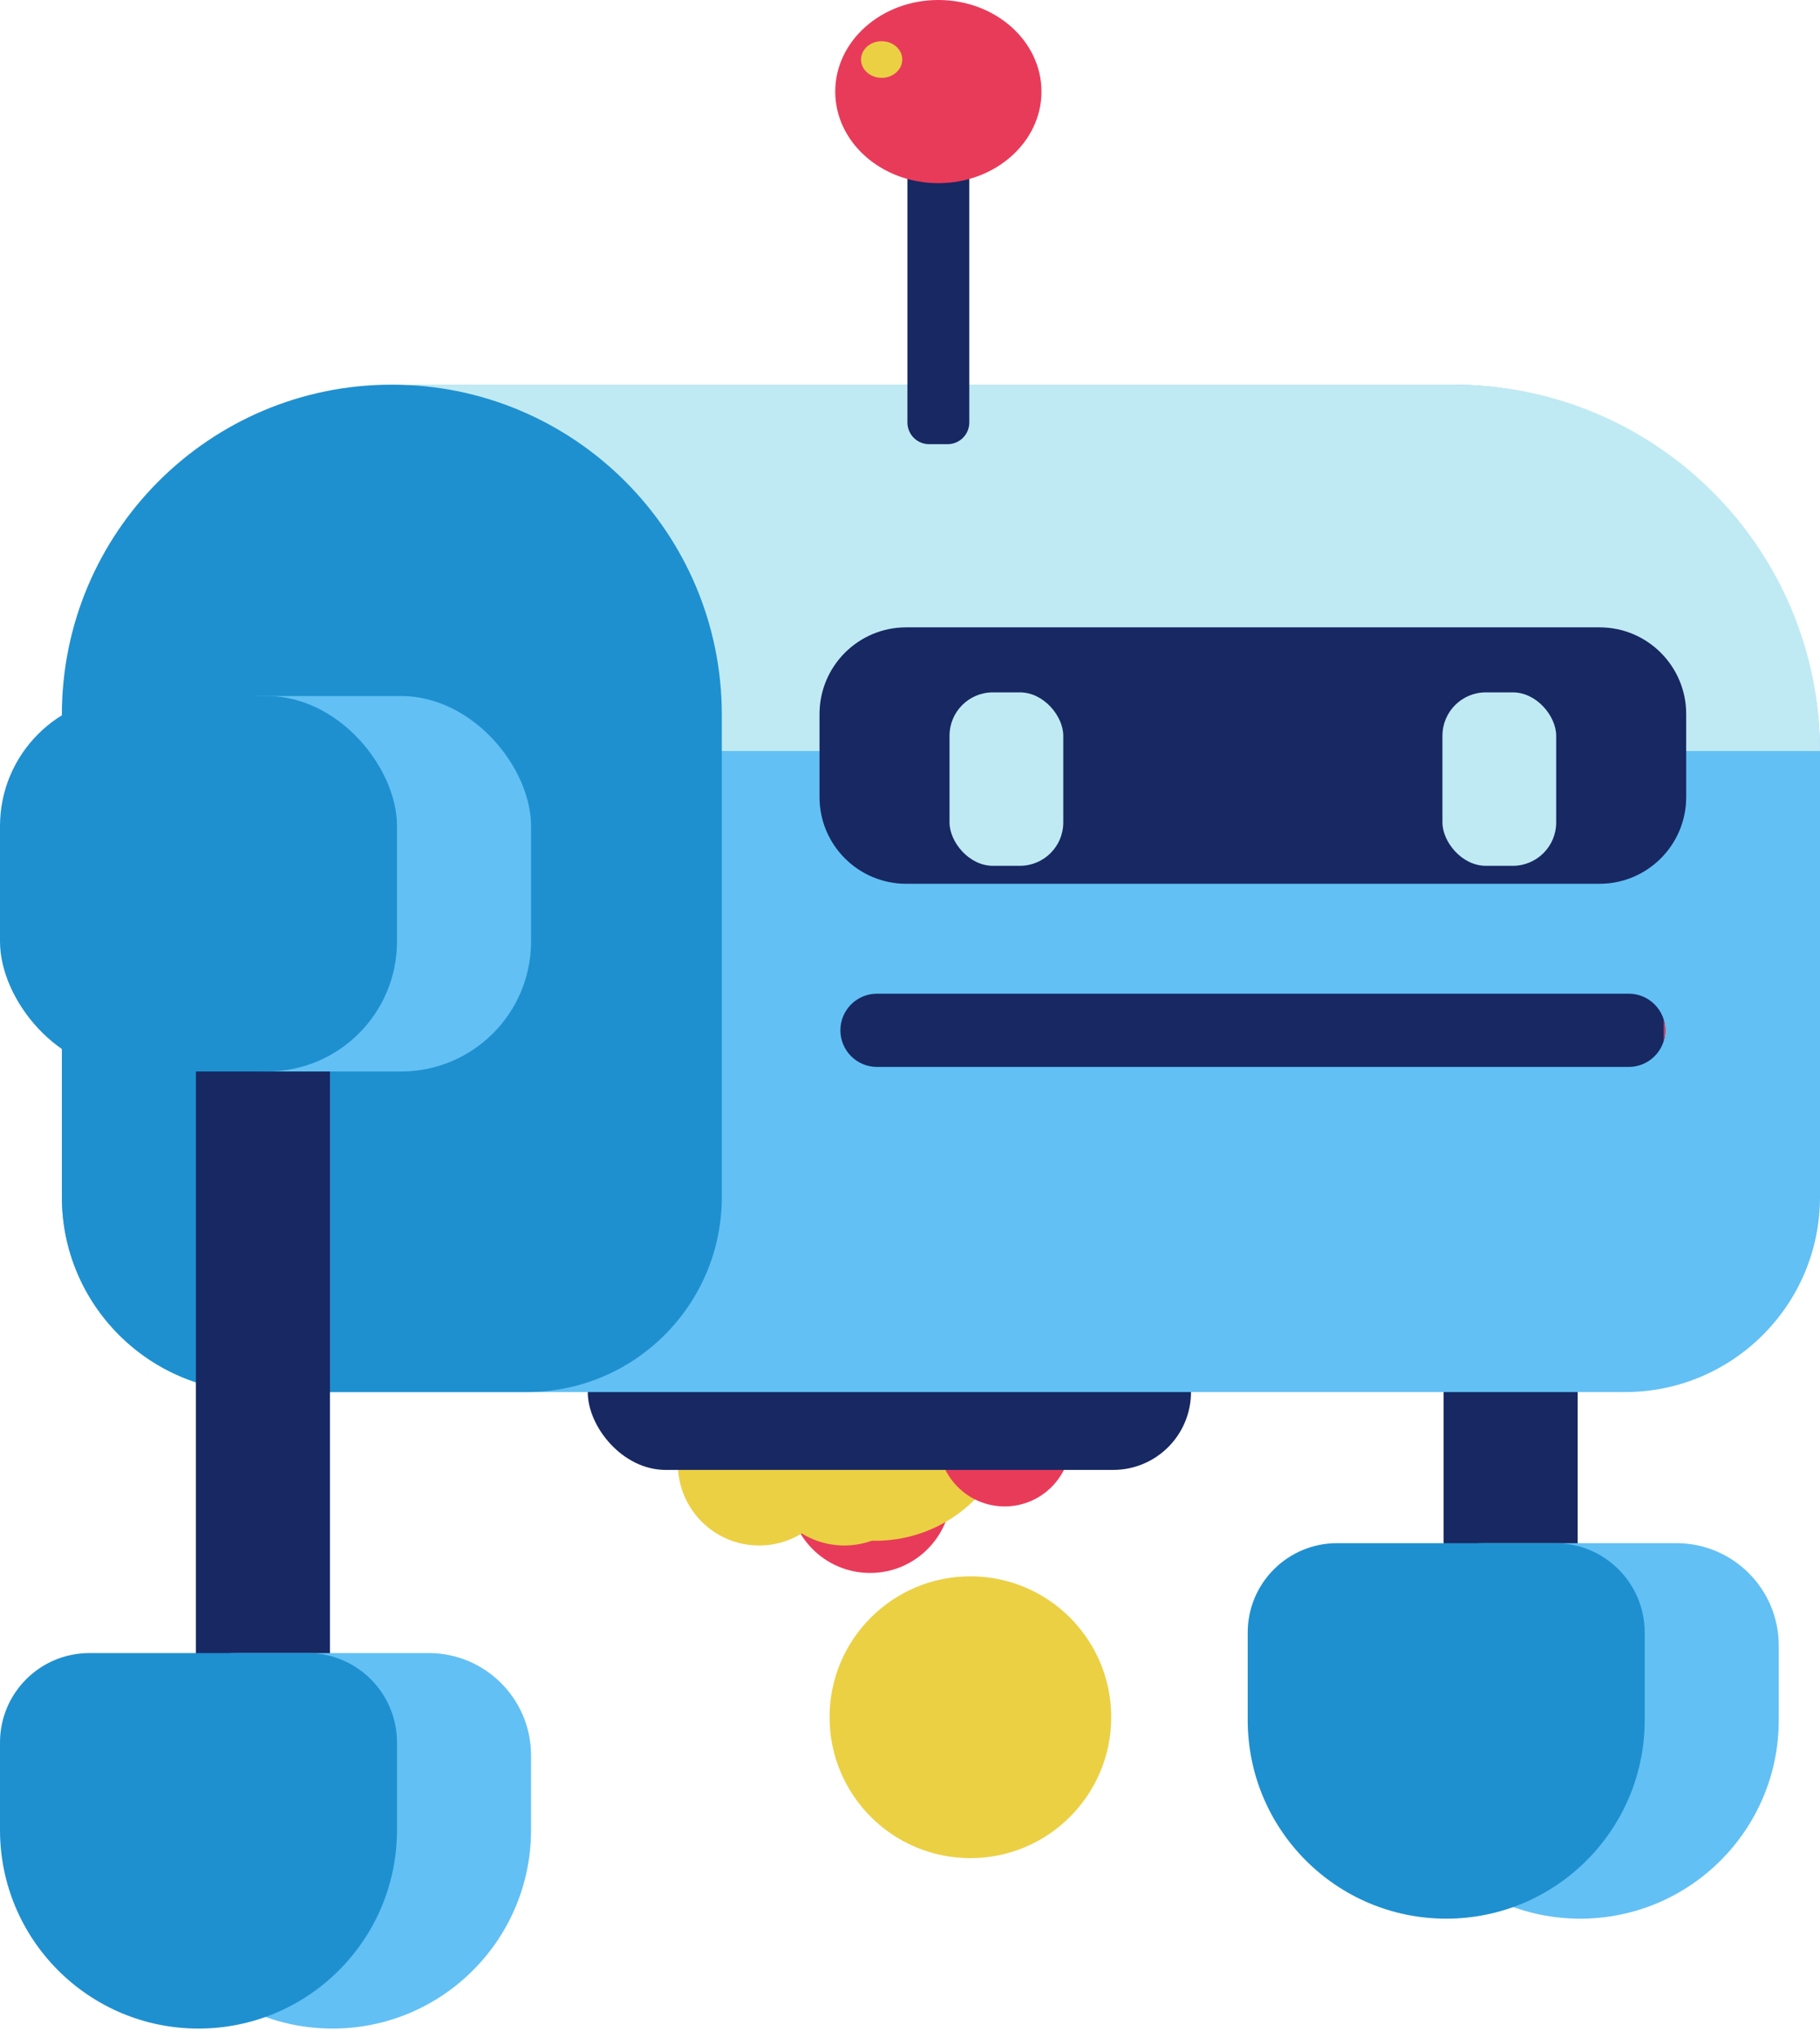 <svg width="336" height="376" viewBox="0 0 336 376" fill="none" xmlns="http://www.w3.org/2000/svg">
<rect x="266.516" y="171.524" width="24.748" height="157.16" rx="12.374" fill="#172863"/>
<rect x="255.093" y="130.121" width="73.292" height="69.285" rx="24" fill="#62C0F4"/>
<path d="M255.093 303.642C255.093 293.206 263.554 284.746 273.99 284.746H309.489C319.925 284.746 328.385 293.206 328.385 303.642V317.386C328.385 337.625 311.978 354.031 291.739 354.031V354.031C271.5 354.031 255.093 337.625 255.093 317.386V303.642Z" fill="#62C0F4"/>
<rect x="230.346" y="130.121" width="73.292" height="69.285" rx="24" fill="#1E90D0"/>
<path d="M230.346 301.243C230.346 292.132 237.731 284.746 246.842 284.746H287.141C296.252 284.746 303.637 292.132 303.637 301.243V317.386C303.637 337.625 287.23 354.031 266.992 354.031V354.031C246.753 354.031 230.346 337.625 230.346 317.386V301.243Z" fill="#1E90D0"/>
<circle cx="160.632" cy="275.243" r="15" fill="#E83B5A"/>
<circle cx="155.873" cy="270.173" r="15" fill="#EBD044"/>
<circle cx="161.584" cy="258.306" r="26" fill="#EBD044"/>
<circle cx="179.15" cy="316.863" r="26" fill="#EBD044"/>
<circle cx="171.102" cy="263.413" r="15" fill="#EBD044"/>
<circle cx="185.477" cy="265.725" r="12.241" fill="#E83B5A"/>
<circle r="15" transform="matrix(-1 0 0 1 140.15 270.173)" fill="#EBD044"/>
<circle r="12.198" transform="matrix(-1 0 0 1 140.097 255.542)" fill="#E83B5A"/>
<rect x="108.51" y="242.499" width="111.365" height="28.728" rx="14.364" fill="#172863"/>
<path d="M11.422 138.975C11.422 101.42 41.867 70.975 79.422 70.975H268C305.555 70.975 336 101.42 336 138.975V220.863C336 240.745 319.882 256.863 300 256.863H47.422C27.54 256.863 11.422 240.745 11.422 220.863V138.975Z" fill="#62C0F4"/>
<path d="M11.422 138.571C11.422 101.239 41.686 70.975 79.018 70.975H268.405C305.736 70.975 336 101.239 336 138.571V138.571H11.422V138.571Z" fill="#C0EAF3"/>
<path d="M11.422 131.893C11.422 98.249 38.696 70.975 72.34 70.975V70.975C105.984 70.975 133.258 98.249 133.258 131.893V220.863C133.258 240.745 117.14 256.863 97.258 256.863H47.422C27.54 256.863 11.422 240.745 11.422 220.863V131.893Z" fill="#1E90D0"/>
<path d="M167.524 31.904C167.524 28.75 170.081 26.193 173.235 26.193V26.193C176.389 26.193 178.946 28.75 178.946 31.904V77.96C178.946 80.169 177.155 81.96 174.946 81.96H171.524C169.315 81.96 167.524 80.169 167.524 77.96V31.904Z" fill="#172863"/>
<ellipse cx="173.235" cy="16.899" rx="19.037" ry="16.899" fill="#E83B5A"/>
<ellipse cx="162.765" cy="10.984" rx="3.807" ry="3.38" fill="#EBD044"/>
<path d="M151.297 131.757C151.297 122.921 158.461 115.757 167.297 115.757H295.297C304.134 115.757 311.297 122.921 311.297 131.757V147.074C311.297 155.911 304.134 163.074 295.297 163.074H167.297C158.461 163.074 151.297 155.911 151.297 147.074V131.757Z" fill="#172863"/>
<rect x="175.297" y="127.757" width="21" height="32" rx="8" fill="#C0EAF3"/>
<rect x="266.297" y="127.757" width="21" height="32" rx="8" fill="#C0EAF3"/>
<rect x="36.17" y="171.524" width="24.748" height="157.16" rx="12.374" fill="#172863"/>
<rect x="24.748" y="128.431" width="73.292" height="69.285" rx="24" fill="#62C0F4"/>
<path d="M24.748 323.921C24.748 313.485 33.208 305.025 43.644 305.025H79.144C89.58 305.025 98.04 313.485 98.04 323.921V337.664C98.04 357.903 81.633 374.31 61.394 374.31V374.31C41.155 374.31 24.748 357.903 24.748 337.664V323.921Z" fill="#62C0F4"/>
<rect y="128.431" width="73.292" height="69.285" rx="24" fill="#1E90D0"/>
<path d="M0 321.521C0 312.41 7.386 305.025 16.497 305.025H56.795C65.906 305.025 73.292 312.41 73.292 321.521V337.664C73.292 357.903 56.885 374.31 36.646 374.31V374.31C16.407 374.31 0 357.903 0 337.664V321.521Z" fill="#1E90D0"/>
<g clip-path="url(#clip0_63_421)">
<path d="M155.15 190.112C155.15 186.379 158.177 183.353 161.91 183.353H300.685C304.418 183.353 307.445 186.379 307.445 190.112V190.112C307.445 193.846 304.418 196.872 300.685 196.872H161.91C158.177 196.872 155.15 193.846 155.15 190.112V190.112Z" fill="#172863"/>
<path d="M307.15 183.353H322.15V197.353H307.15V183.353Z" fill="#E83B5A"/>
</g>
<defs>
<clipPath id="clip0_63_421">
<path d="M155.15 190.112C155.15 186.379 158.177 183.353 161.91 183.353H300.685C304.418 183.353 307.445 186.379 307.445 190.112V190.112C307.445 193.846 304.418 196.872 300.685 196.872H161.91C158.177 196.872 155.15 193.846 155.15 190.112V190.112Z" fill="white"/>
</clipPath>
</defs>
</svg>
